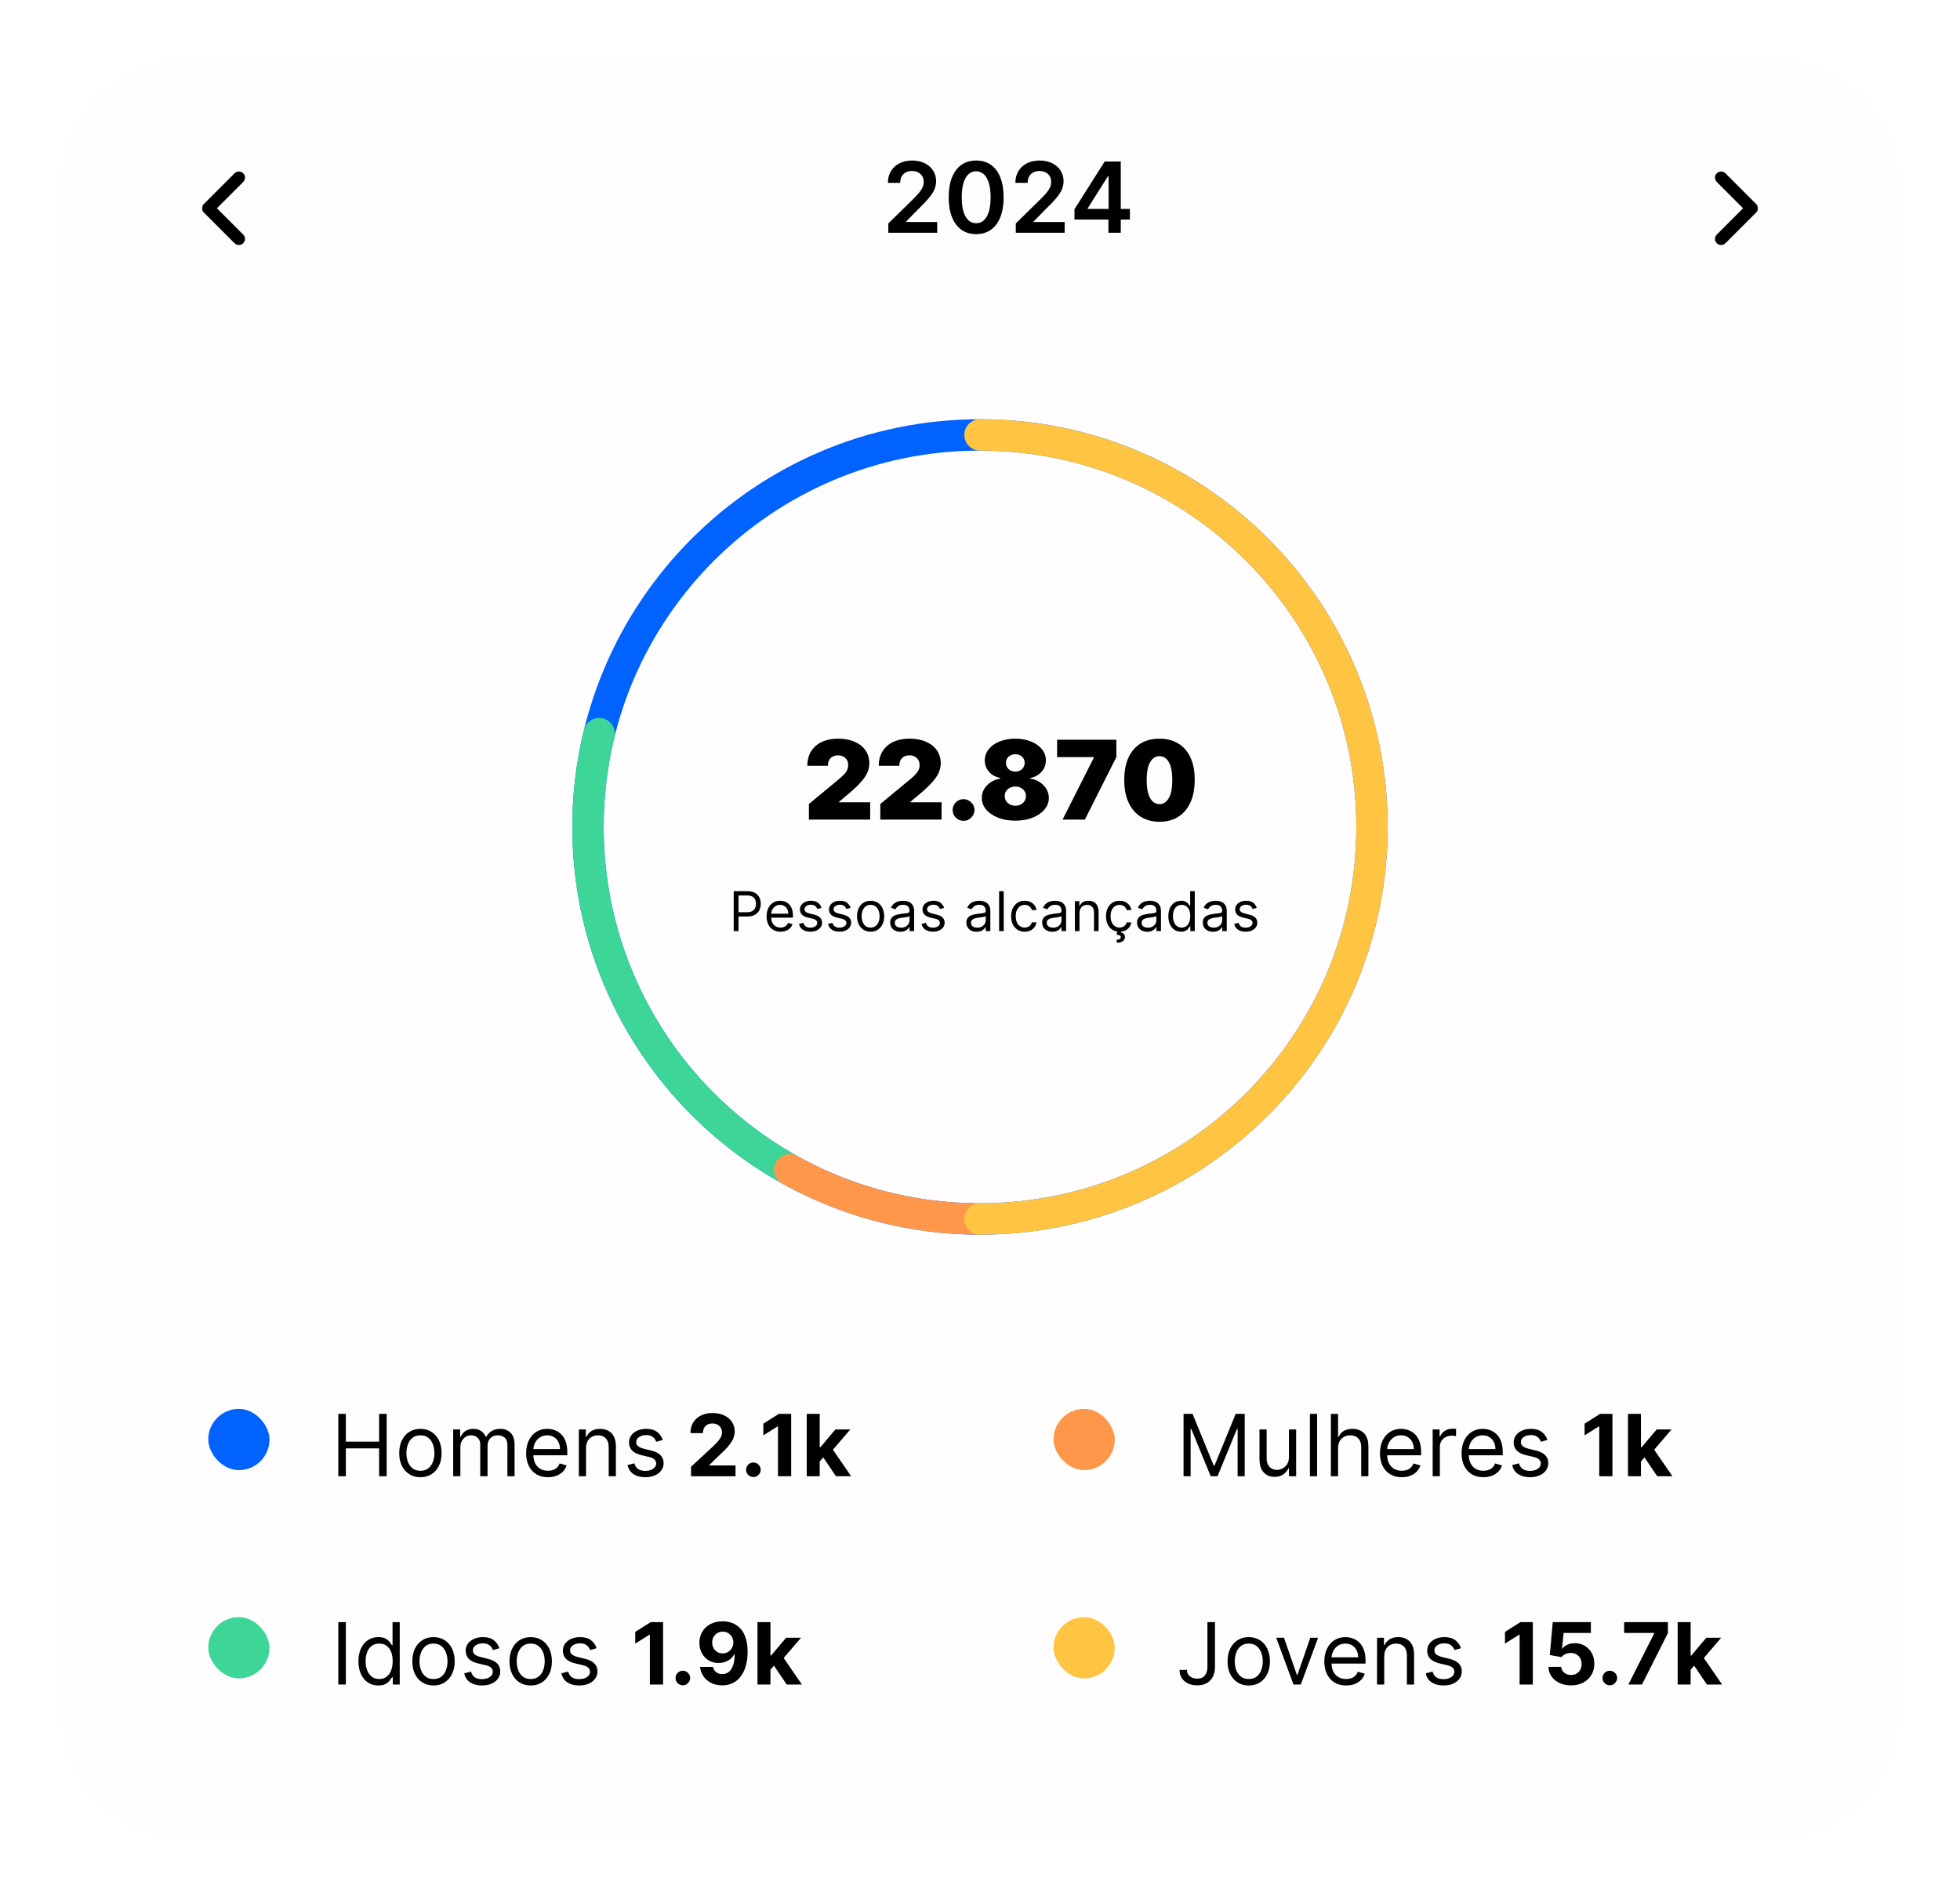 <svg width="320" height="310" viewBox="0 0 320 310" fill="none" xmlns="http://www.w3.org/2000/svg">
<g filter="url(#filter0_d_207_684)">
<path d="M10 24C10 12.954 18.954 4 30 4H290C301.046 4 310 12.954 310 24V274C310 285.046 301.046 294 290 294H30C18.954 294 10 285.046 10 274V24Z" fill="#FFFDFD"/>
</g>
<rect x="34" y="230" width="10" height="10" rx="5" fill="#0062FF"/>
<path d="M55.233 241V230.818H56.466V235.352H61.895V230.818H63.128V241H61.895V236.446H56.466V241H55.233ZM68.639 241.159C67.95 241.159 67.345 240.995 66.825 240.667C66.308 240.339 65.903 239.88 65.612 239.29C65.323 238.7 65.179 238.01 65.179 237.222C65.179 236.426 65.323 235.732 65.612 235.138C65.903 234.545 66.308 234.085 66.825 233.756C67.345 233.428 67.95 233.264 68.639 233.264C69.329 233.264 69.932 233.428 70.449 233.756C70.969 234.085 71.374 234.545 71.662 235.138C71.954 235.732 72.1 236.426 72.1 237.222C72.1 238.01 71.954 238.7 71.662 239.29C71.374 239.88 70.969 240.339 70.449 240.667C69.932 240.995 69.329 241.159 68.639 241.159ZM68.639 240.105C69.163 240.105 69.594 239.971 69.932 239.702C70.27 239.434 70.52 239.081 70.683 238.643C70.845 238.206 70.926 237.732 70.926 237.222C70.926 236.711 70.845 236.236 70.683 235.795C70.52 235.354 70.27 234.998 69.932 234.726C69.594 234.454 69.163 234.318 68.639 234.318C68.116 234.318 67.685 234.454 67.347 234.726C67.009 234.998 66.758 235.354 66.596 235.795C66.434 236.236 66.353 236.711 66.353 237.222C66.353 237.732 66.434 238.206 66.596 238.643C66.758 239.081 67.009 239.434 67.347 239.702C67.685 239.971 68.116 240.105 68.639 240.105ZM73.991 241V233.364H75.124V234.557H75.224C75.383 234.149 75.64 233.833 75.994 233.607C76.349 233.379 76.775 233.264 77.272 233.264C77.776 233.264 78.195 233.379 78.53 233.607C78.868 233.833 79.131 234.149 79.32 234.557H79.4C79.595 234.162 79.889 233.849 80.28 233.617C80.671 233.382 81.14 233.264 81.687 233.264C82.369 233.264 82.928 233.478 83.362 233.906C83.796 234.33 84.013 234.991 84.013 235.889V241H82.84V235.889C82.84 235.326 82.686 234.923 82.378 234.681C82.07 234.439 81.707 234.318 81.289 234.318C80.752 234.318 80.336 234.481 80.041 234.805C79.746 235.127 79.599 235.535 79.599 236.028V241H78.405V235.77C78.405 235.336 78.265 234.986 77.983 234.721C77.701 234.452 77.338 234.318 76.894 234.318C76.589 234.318 76.304 234.399 76.039 234.562C75.777 234.724 75.565 234.95 75.403 235.238C75.243 235.523 75.164 235.853 75.164 236.227V241H73.991ZM89.46 241.159C88.725 241.159 88.09 240.997 87.556 240.672C87.026 240.344 86.617 239.886 86.328 239.3C86.043 238.71 85.901 238.024 85.901 237.241C85.901 236.459 86.043 235.77 86.328 235.173C86.617 234.573 87.018 234.106 87.531 233.771C88.048 233.433 88.652 233.264 89.341 233.264C89.739 233.264 90.132 233.33 90.519 233.463C90.907 233.596 91.26 233.811 91.578 234.109C91.896 234.404 92.15 234.795 92.339 235.283C92.528 235.77 92.622 236.37 92.622 237.082V237.58H86.736V236.565H91.429C91.429 236.134 91.343 235.75 91.171 235.412C91.001 235.074 90.76 234.807 90.445 234.612C90.133 234.416 89.765 234.318 89.341 234.318C88.874 234.318 88.469 234.434 88.128 234.666C87.79 234.895 87.53 235.193 87.347 235.561C87.165 235.929 87.074 236.323 87.074 236.744V237.42C87.074 237.997 87.173 238.486 87.372 238.887C87.574 239.285 87.855 239.588 88.213 239.797C88.57 240.002 88.986 240.105 89.46 240.105C89.769 240.105 90.047 240.062 90.296 239.976C90.547 239.886 90.764 239.754 90.947 239.578C91.129 239.399 91.27 239.177 91.369 238.912L92.503 239.23C92.384 239.615 92.183 239.953 91.901 240.244C91.62 240.533 91.272 240.758 90.857 240.92C90.443 241.08 89.977 241.159 89.46 241.159ZM95.68 236.406V241H94.507V233.364H95.641V234.557H95.74C95.919 234.169 96.191 233.857 96.555 233.622C96.92 233.384 97.391 233.264 97.967 233.264C98.484 233.264 98.937 233.37 99.325 233.582C99.712 233.791 100.014 234.109 100.229 234.537C100.445 234.961 100.553 235.498 100.553 236.148V241H99.379V236.227C99.379 235.627 99.224 235.16 98.912 234.825C98.6 234.487 98.173 234.318 97.629 234.318C97.255 234.318 96.92 234.399 96.625 234.562C96.333 234.724 96.103 234.961 95.934 235.273C95.765 235.584 95.68 235.962 95.68 236.406ZM108.206 235.074L107.152 235.372C107.085 235.196 106.988 235.026 106.858 234.86C106.732 234.691 106.56 234.552 106.341 234.442C106.123 234.333 105.842 234.278 105.501 234.278C105.034 234.278 104.644 234.386 104.333 234.602C104.025 234.814 103.87 235.084 103.87 235.412C103.87 235.704 103.976 235.934 104.189 236.103C104.401 236.272 104.732 236.413 105.183 236.526L106.316 236.804C106.999 236.97 107.508 237.223 107.843 237.565C108.177 237.903 108.345 238.339 108.345 238.872C108.345 239.31 108.219 239.701 107.967 240.045C107.718 240.39 107.37 240.662 106.923 240.861C106.475 241.06 105.955 241.159 105.362 241.159C104.583 241.159 103.938 240.99 103.428 240.652C102.917 240.314 102.594 239.82 102.458 239.17L103.572 238.892C103.678 239.303 103.879 239.611 104.174 239.817C104.472 240.022 104.861 240.125 105.342 240.125C105.889 240.125 106.323 240.009 106.645 239.777C106.969 239.542 107.132 239.26 107.132 238.932C107.132 238.667 107.039 238.445 106.853 238.266C106.668 238.083 106.383 237.947 105.998 237.858L104.725 237.56C104.026 237.394 103.512 237.137 103.184 236.789C102.859 236.438 102.697 235.999 102.697 235.472C102.697 235.041 102.818 234.66 103.06 234.328C103.305 233.997 103.638 233.737 104.059 233.548C104.484 233.359 104.964 233.264 105.501 233.264C106.257 233.264 106.85 233.43 107.281 233.761C107.715 234.093 108.023 234.53 108.206 235.074Z" fill="black"/>
<path d="M112.825 241V239.449L116.45 236.093C116.758 235.795 117.016 235.526 117.225 235.288C117.437 235.049 117.598 234.815 117.707 234.587C117.817 234.355 117.871 234.104 117.871 233.836C117.871 233.538 117.804 233.281 117.668 233.065C117.532 232.847 117.346 232.679 117.111 232.563C116.875 232.444 116.609 232.384 116.31 232.384C115.999 232.384 115.727 232.447 115.495 232.573C115.263 232.699 115.084 232.88 114.958 233.115C114.832 233.35 114.769 233.63 114.769 233.955H112.726C112.726 233.289 112.877 232.711 113.178 232.22C113.48 231.73 113.902 231.35 114.446 231.082C114.99 230.813 115.616 230.679 116.325 230.679C117.054 230.679 117.689 230.808 118.229 231.067C118.773 231.322 119.196 231.677 119.497 232.131C119.799 232.585 119.95 233.105 119.95 233.692C119.95 234.076 119.873 234.456 119.721 234.83C119.572 235.205 119.305 235.621 118.92 236.078C118.536 236.532 117.994 237.077 117.295 237.714L115.808 239.17V239.24H120.084V241H112.825ZM123.001 241.129C122.673 241.129 122.392 241.013 122.156 240.781C121.924 240.546 121.808 240.264 121.808 239.936C121.808 239.611 121.924 239.333 122.156 239.101C122.392 238.869 122.673 238.753 123.001 238.753C123.32 238.753 123.598 238.869 123.837 239.101C124.075 239.333 124.195 239.611 124.195 239.936C124.195 240.155 124.138 240.355 124.026 240.538C123.916 240.717 123.772 240.861 123.593 240.97C123.414 241.076 123.217 241.129 123.001 241.129ZM129.172 230.818V241H127.019V232.862H126.959L124.628 234.323V232.414L127.148 230.818H129.172ZM133.631 238.803L133.636 236.262H133.944L136.39 233.364H138.821L135.535 237.202H135.033L133.631 238.803ZM131.712 241V230.818H133.829V241H131.712ZM136.484 241L134.237 237.674L135.649 236.178L138.965 241H136.484Z" fill="black"/>
<rect x="172" y="230" width="10" height="10" rx="5" fill="#FF974A"/>
<path d="M193.233 230.818H194.705L198.165 239.27H198.284L201.744 230.818H203.216V241H202.062V233.264H201.963L198.781 241H197.668L194.486 233.264H194.386V241H193.233V230.818ZM210.441 237.878V233.364H211.615V241H210.441V239.707H210.362C210.183 240.095 209.905 240.425 209.527 240.697C209.149 240.965 208.672 241.099 208.095 241.099C207.618 241.099 207.193 240.995 206.822 240.786C206.451 240.574 206.159 240.256 205.947 239.832C205.735 239.404 205.629 238.866 205.629 238.216V233.364H206.802V238.136C206.802 238.693 206.958 239.137 207.27 239.469C207.584 239.8 207.985 239.966 208.473 239.966C208.764 239.966 209.061 239.891 209.363 239.742C209.668 239.593 209.923 239.364 210.128 239.056C210.337 238.748 210.441 238.355 210.441 237.878ZM215.037 230.818V241H213.864V230.818H215.037ZM218.459 236.406V241H217.286V230.818H218.459V234.557H218.559C218.738 234.162 219.006 233.849 219.364 233.617C219.725 233.382 220.206 233.264 220.806 233.264C221.326 233.264 221.782 233.369 222.173 233.577C222.564 233.783 222.867 234.099 223.083 234.527C223.302 234.951 223.411 235.491 223.411 236.148V241H222.238V236.227C222.238 235.621 222.08 235.152 221.765 234.82C221.454 234.486 221.021 234.318 220.468 234.318C220.083 234.318 219.739 234.399 219.434 234.562C219.132 234.724 218.893 234.961 218.718 235.273C218.545 235.584 218.459 235.962 218.459 236.406ZM228.859 241.159C228.123 241.159 227.489 240.997 226.955 240.672C226.425 240.344 226.015 239.886 225.727 239.3C225.442 238.71 225.3 238.024 225.3 237.241C225.3 236.459 225.442 235.77 225.727 235.173C226.015 234.573 226.416 234.106 226.93 233.771C227.447 233.433 228.05 233.264 228.74 233.264C229.138 233.264 229.53 233.33 229.918 233.463C230.306 233.596 230.659 233.811 230.977 234.109C231.295 234.404 231.549 234.795 231.738 235.283C231.927 235.77 232.021 236.37 232.021 237.082V237.58H226.135V236.565H230.828C230.828 236.134 230.742 235.75 230.569 235.412C230.4 235.074 230.158 234.807 229.844 234.612C229.532 234.416 229.164 234.318 228.74 234.318C228.273 234.318 227.868 234.434 227.527 234.666C227.189 234.895 226.929 235.193 226.746 235.561C226.564 235.929 226.473 236.323 226.473 236.744V237.42C226.473 237.997 226.572 238.486 226.771 238.887C226.973 239.285 227.253 239.588 227.611 239.797C227.969 240.002 228.385 240.105 228.859 240.105C229.167 240.105 229.446 240.062 229.694 239.976C229.946 239.886 230.163 239.754 230.346 239.578C230.528 239.399 230.669 239.177 230.768 238.912L231.902 239.23C231.782 239.615 231.582 239.953 231.3 240.244C231.018 240.533 230.67 240.758 230.256 240.92C229.842 241.08 229.376 241.159 228.859 241.159ZM233.906 241V233.364H235.039V234.517H235.119C235.258 234.139 235.51 233.833 235.875 233.597C236.239 233.362 236.65 233.244 237.108 233.244C237.194 233.244 237.301 233.246 237.431 233.249C237.56 233.253 237.658 233.258 237.724 233.264V234.457C237.684 234.447 237.593 234.433 237.451 234.413C237.311 234.389 237.164 234.378 237.008 234.378C236.637 234.378 236.306 234.456 236.014 234.612C235.725 234.764 235.497 234.976 235.328 235.248C235.162 235.516 235.079 235.823 235.079 236.168V241H233.906ZM242.184 241.159C241.448 241.159 240.814 240.997 240.28 240.672C239.75 240.344 239.34 239.886 239.052 239.3C238.767 238.71 238.625 238.024 238.625 237.241C238.625 236.459 238.767 235.77 239.052 235.173C239.34 234.573 239.741 234.106 240.255 233.771C240.772 233.433 241.375 233.264 242.065 233.264C242.463 233.264 242.855 233.33 243.243 233.463C243.631 233.596 243.984 233.811 244.302 234.109C244.62 234.404 244.874 234.795 245.063 235.283C245.252 235.77 245.346 236.37 245.346 237.082V237.58H239.46V236.565H244.153C244.153 236.134 244.067 235.75 243.894 235.412C243.725 235.074 243.483 234.807 243.169 234.612C242.857 234.416 242.489 234.318 242.065 234.318C241.598 234.318 241.193 234.434 240.852 234.666C240.514 234.895 240.254 235.193 240.071 235.561C239.889 235.929 239.798 236.323 239.798 236.744V237.42C239.798 237.997 239.897 238.486 240.096 238.887C240.298 239.285 240.578 239.588 240.936 239.797C241.294 240.002 241.71 240.105 242.184 240.105C242.492 240.105 242.771 240.062 243.019 239.976C243.271 239.886 243.488 239.754 243.671 239.578C243.853 239.399 243.994 239.177 244.093 238.912L245.227 239.23C245.107 239.615 244.907 239.953 244.625 240.244C244.343 240.533 243.995 240.758 243.581 240.92C243.167 241.08 242.701 241.159 242.184 241.159ZM252.64 235.074L251.586 235.372C251.52 235.196 251.422 235.026 251.293 234.86C251.167 234.691 250.994 234.552 250.776 234.442C250.557 234.333 250.277 234.278 249.935 234.278C249.468 234.278 249.079 234.386 248.767 234.602C248.459 234.814 248.305 235.084 248.305 235.412C248.305 235.704 248.411 235.934 248.623 236.103C248.835 236.272 249.167 236.413 249.617 236.526L250.751 236.804C251.434 236.97 251.942 237.223 252.277 237.565C252.612 237.903 252.779 238.339 252.779 238.872C252.779 239.31 252.653 239.701 252.401 240.045C252.153 240.39 251.805 240.662 251.357 240.861C250.91 241.06 250.39 241.159 249.796 241.159C249.017 241.159 248.373 240.99 247.862 240.652C247.352 240.314 247.029 239.82 246.893 239.17L248.006 238.892C248.113 239.303 248.313 239.611 248.608 239.817C248.906 240.022 249.296 240.125 249.776 240.125C250.323 240.125 250.757 240.009 251.079 239.777C251.404 239.542 251.566 239.26 251.566 238.932C251.566 238.667 251.473 238.445 251.288 238.266C251.102 238.083 250.817 237.947 250.433 237.858L249.16 237.56C248.461 237.394 247.947 237.137 247.619 236.789C247.294 236.438 247.131 235.999 247.131 235.472C247.131 235.041 247.252 234.66 247.494 234.328C247.74 233.997 248.073 233.737 248.494 233.548C248.918 233.359 249.399 233.264 249.935 233.264C250.691 233.264 251.284 233.43 251.715 233.761C252.149 234.093 252.458 234.53 252.64 235.074Z" fill="black"/>
<path d="M263.255 230.818V241H261.102V232.862H261.043L258.711 234.323V232.414L261.232 230.818H263.255ZM267.714 238.803L267.719 236.262H268.027L270.473 233.364H272.904L269.618 237.202H269.116L267.714 238.803ZM265.795 241V230.818H267.913V241H265.795ZM270.568 241L268.32 237.674L269.732 236.178L273.048 241H270.568Z" fill="black"/>
<rect x="34" y="264" width="10" height="10" rx="5" fill="#3DD598"/>
<path d="M56.466 264.818V275H55.233V264.818H56.466ZM61.763 275.159C61.126 275.159 60.564 274.998 60.077 274.677C59.59 274.352 59.209 273.895 58.934 273.305C58.658 272.711 58.521 272.01 58.521 271.202C58.521 270.4 58.658 269.704 58.934 269.114C59.209 268.524 59.592 268.068 60.082 267.746C60.573 267.425 61.139 267.264 61.782 267.264C62.279 267.264 62.672 267.347 62.961 267.513C63.252 267.675 63.474 267.861 63.627 268.07C63.783 268.275 63.904 268.444 63.99 268.577H64.089V264.818H65.263V275H64.129V273.827H63.99C63.904 273.966 63.781 274.142 63.622 274.354C63.463 274.562 63.236 274.75 62.941 274.915C62.646 275.078 62.253 275.159 61.763 275.159ZM61.922 274.105C62.392 274.105 62.79 273.982 63.115 273.737C63.44 273.489 63.687 273.146 63.855 272.708C64.025 272.267 64.109 271.759 64.109 271.182C64.109 270.612 64.026 270.113 63.861 269.685C63.695 269.254 63.45 268.92 63.125 268.681C62.8 268.439 62.399 268.318 61.922 268.318C61.424 268.318 61.01 268.446 60.679 268.701C60.35 268.953 60.104 269.296 59.938 269.73C59.776 270.161 59.694 270.645 59.694 271.182C59.694 271.725 59.777 272.219 59.943 272.663C60.112 273.104 60.361 273.455 60.689 273.717C61.02 273.976 61.431 274.105 61.922 274.105ZM70.776 275.159C70.087 275.159 69.482 274.995 68.962 274.667C68.445 274.339 68.04 273.88 67.749 273.29C67.46 272.7 67.316 272.01 67.316 271.222C67.316 270.426 67.46 269.732 67.749 269.138C68.04 268.545 68.445 268.085 68.962 267.756C69.482 267.428 70.087 267.264 70.776 267.264C71.466 267.264 72.069 267.428 72.586 267.756C73.106 268.085 73.511 268.545 73.799 269.138C74.091 269.732 74.237 270.426 74.237 271.222C74.237 272.01 74.091 272.7 73.799 273.29C73.511 273.88 73.106 274.339 72.586 274.667C72.069 274.995 71.466 275.159 70.776 275.159ZM70.776 274.105C71.3 274.105 71.731 273.971 72.069 273.702C72.407 273.434 72.657 273.081 72.82 272.643C72.982 272.206 73.064 271.732 73.064 271.222C73.064 270.711 72.982 270.236 72.82 269.795C72.657 269.354 72.407 268.998 72.069 268.726C71.731 268.454 71.3 268.318 70.776 268.318C70.253 268.318 69.822 268.454 69.484 268.726C69.146 268.998 68.896 269.354 68.733 269.795C68.571 270.236 68.49 270.711 68.49 271.222C68.49 271.732 68.571 272.206 68.733 272.643C68.896 273.081 69.146 273.434 69.484 273.702C69.822 273.971 70.253 274.105 70.776 274.105ZM81.537 269.074L80.483 269.372C80.417 269.196 80.319 269.026 80.19 268.86C80.064 268.691 79.891 268.552 79.672 268.442C79.454 268.333 79.174 268.278 78.832 268.278C78.365 268.278 77.975 268.386 77.664 268.602C77.356 268.814 77.202 269.084 77.202 269.412C77.202 269.704 77.308 269.934 77.52 270.103C77.732 270.272 78.063 270.413 78.514 270.526L79.648 270.804C80.33 270.97 80.839 271.223 81.174 271.565C81.509 271.903 81.676 272.339 81.676 272.872C81.676 273.31 81.55 273.701 81.298 274.045C81.05 274.39 80.702 274.662 80.254 274.861C79.807 275.06 79.286 275.159 78.693 275.159C77.914 275.159 77.27 274.99 76.759 274.652C76.249 274.314 75.926 273.82 75.79 273.17L76.903 272.892C77.009 273.303 77.21 273.611 77.505 273.817C77.803 274.022 78.193 274.125 78.673 274.125C79.22 274.125 79.654 274.009 79.976 273.777C80.301 273.542 80.463 273.26 80.463 272.932C80.463 272.667 80.37 272.445 80.185 272.266C79.999 272.083 79.714 271.947 79.329 271.858L78.057 271.56C77.357 271.394 76.844 271.137 76.516 270.789C76.191 270.438 76.028 269.999 76.028 269.472C76.028 269.041 76.149 268.66 76.391 268.328C76.636 267.997 76.97 267.737 77.391 267.548C77.815 267.359 78.295 267.264 78.832 267.264C79.588 267.264 80.181 267.43 80.612 267.761C81.046 268.093 81.355 268.53 81.537 269.074ZM86.644 275.159C85.955 275.159 85.35 274.995 84.83 274.667C84.313 274.339 83.909 273.88 83.617 273.29C83.328 272.7 83.184 272.01 83.184 271.222C83.184 270.426 83.328 269.732 83.617 269.138C83.909 268.545 84.313 268.085 84.83 267.756C85.35 267.428 85.955 267.264 86.644 267.264C87.334 267.264 87.937 267.428 88.454 267.756C88.975 268.085 89.379 268.545 89.667 269.138C89.959 269.732 90.105 270.426 90.105 271.222C90.105 272.01 89.959 272.7 89.667 273.29C89.379 273.88 88.975 274.339 88.454 274.667C87.937 274.995 87.334 275.159 86.644 275.159ZM86.644 274.105C87.168 274.105 87.599 273.971 87.937 273.702C88.275 273.434 88.525 273.081 88.688 272.643C88.85 272.206 88.931 271.732 88.931 271.222C88.931 270.711 88.85 270.236 88.688 269.795C88.525 269.354 88.275 268.998 87.937 268.726C87.599 268.454 87.168 268.318 86.644 268.318C86.121 268.318 85.69 268.454 85.352 268.726C85.014 268.998 84.764 269.354 84.601 269.795C84.439 270.236 84.358 270.711 84.358 271.222C84.358 271.732 84.439 272.206 84.601 272.643C84.764 273.081 85.014 273.434 85.352 273.702C85.69 273.971 86.121 274.105 86.644 274.105ZM97.405 269.074L96.351 269.372C96.285 269.196 96.187 269.026 96.058 268.86C95.932 268.691 95.759 268.552 95.54 268.442C95.322 268.333 95.042 268.278 94.7 268.278C94.233 268.278 93.844 268.386 93.532 268.602C93.224 268.814 93.07 269.084 93.07 269.412C93.07 269.704 93.176 269.934 93.388 270.103C93.6 270.272 93.931 270.413 94.382 270.526L95.516 270.804C96.198 270.97 96.707 271.223 97.042 271.565C97.377 271.903 97.544 272.339 97.544 272.872C97.544 273.31 97.418 273.701 97.166 274.045C96.918 274.39 96.57 274.662 96.122 274.861C95.675 275.06 95.154 275.159 94.561 275.159C93.782 275.159 93.138 274.99 92.627 274.652C92.117 274.314 91.794 273.82 91.658 273.17L92.771 272.892C92.877 273.303 93.078 273.611 93.373 273.817C93.671 274.022 94.061 274.125 94.541 274.125C95.088 274.125 95.522 274.009 95.844 273.777C96.169 273.542 96.331 273.26 96.331 272.932C96.331 272.667 96.238 272.445 96.053 272.266C95.867 272.083 95.582 271.947 95.197 271.858L93.925 271.56C93.225 271.394 92.712 271.137 92.383 270.789C92.059 270.438 91.896 269.999 91.896 269.472C91.896 269.041 92.017 268.66 92.259 268.328C92.504 267.997 92.838 267.737 93.258 267.548C93.683 267.359 94.163 267.264 94.7 267.264C95.456 267.264 96.049 267.43 96.48 267.761C96.914 268.093 97.222 268.53 97.405 269.074Z" fill="black"/>
<path d="M108.255 264.818V275H106.102V266.862H106.043L103.711 268.323V266.414L106.232 264.818H108.255ZM111.486 275.129C111.158 275.129 110.876 275.013 110.641 274.781C110.409 274.546 110.293 274.264 110.293 273.936C110.293 273.611 110.409 273.333 110.641 273.101C110.876 272.869 111.158 272.753 111.486 272.753C111.804 272.753 112.082 272.869 112.321 273.101C112.56 273.333 112.679 273.611 112.679 273.936C112.679 274.155 112.623 274.355 112.51 274.538C112.401 274.717 112.256 274.861 112.077 274.97C111.898 275.076 111.701 275.129 111.486 275.129ZM117.99 264.679C118.514 264.679 119.018 264.767 119.502 264.942C119.989 265.118 120.423 265.398 120.804 265.783C121.189 266.167 121.492 266.678 121.714 267.314C121.94 267.947 122.054 268.724 122.057 269.646C122.057 270.511 121.959 271.283 121.764 271.962C121.572 272.638 121.295 273.214 120.934 273.688C120.572 274.161 120.137 274.523 119.626 274.771C119.116 275.017 118.546 275.139 117.916 275.139C117.236 275.139 116.637 275.008 116.116 274.746C115.596 274.481 115.177 274.122 114.858 273.668C114.544 273.21 114.353 272.696 114.287 272.126H116.41C116.492 272.498 116.666 272.786 116.932 272.991C117.197 273.194 117.525 273.295 117.916 273.295C118.579 273.295 119.083 273.006 119.427 272.43C119.772 271.85 119.946 271.056 119.949 270.048H119.88C119.727 270.347 119.522 270.603 119.263 270.819C119.005 271.031 118.708 271.195 118.373 271.311C118.042 271.427 117.689 271.485 117.314 271.485C116.714 271.485 116.179 271.344 115.709 271.062C115.238 270.781 114.867 270.393 114.595 269.899C114.323 269.405 114.187 268.842 114.187 268.209C114.184 267.526 114.341 266.918 114.66 266.384C114.978 265.851 115.422 265.433 115.992 265.131C116.565 264.826 117.231 264.676 117.99 264.679ZM118.005 266.369C117.671 266.369 117.372 266.449 117.111 266.608C116.852 266.767 116.646 266.981 116.494 267.249C116.345 267.518 116.272 267.818 116.275 268.149C116.275 268.484 116.348 268.786 116.494 269.054C116.643 269.319 116.845 269.531 117.101 269.69C117.359 269.846 117.654 269.924 117.986 269.924C118.234 269.924 118.464 269.878 118.677 269.785C118.889 269.692 119.073 269.564 119.228 269.402C119.388 269.236 119.512 269.046 119.601 268.83C119.691 268.615 119.736 268.386 119.736 268.144C119.732 267.823 119.656 267.528 119.507 267.259C119.358 266.991 119.152 266.775 118.89 266.613C118.629 266.451 118.334 266.369 118.005 266.369ZM125.588 272.803L125.593 270.262H125.901L128.347 267.364H130.778L127.492 271.202H126.99L125.588 272.803ZM123.669 275V264.818H125.787V275H123.669ZM128.441 275L126.194 271.674L127.606 270.178L130.922 275H128.441Z" fill="black"/>
<g clip-path="url(#clip0_207_684)">
<rect x="172" y="264" width="10" height="10" rx="5" fill="#FFC542"/>
<path d="M197.131 264.818H198.364V272.097C198.364 272.746 198.244 273.298 198.006 273.752C197.767 274.206 197.431 274.551 196.996 274.786C196.562 275.022 196.05 275.139 195.46 275.139C194.903 275.139 194.408 275.038 193.974 274.836C193.54 274.63 193.198 274.339 192.95 273.961C192.701 273.583 192.577 273.134 192.577 272.614H193.79C193.79 272.902 193.861 273.154 194.004 273.369C194.149 273.581 194.348 273.747 194.6 273.866C194.852 273.986 195.139 274.045 195.46 274.045C195.815 274.045 196.116 273.971 196.365 273.822C196.614 273.673 196.803 273.454 196.932 273.165C197.064 272.874 197.131 272.518 197.131 272.097V264.818ZM203.878 275.159C203.188 275.159 202.583 274.995 202.063 274.667C201.546 274.339 201.142 273.88 200.85 273.29C200.562 272.7 200.417 272.01 200.417 271.222C200.417 270.426 200.562 269.732 200.85 269.138C201.142 268.545 201.546 268.085 202.063 267.756C202.583 267.428 203.188 267.264 203.878 267.264C204.567 267.264 205.17 267.428 205.687 267.756C206.208 268.085 206.612 268.545 206.9 269.138C207.192 269.732 207.338 270.426 207.338 271.222C207.338 272.01 207.192 272.7 206.9 273.29C206.612 273.88 206.208 274.339 205.687 274.667C205.17 274.995 204.567 275.159 203.878 275.159ZM203.878 274.105C204.401 274.105 204.832 273.971 205.17 273.702C205.508 273.434 205.759 273.081 205.921 272.643C206.083 272.206 206.165 271.732 206.165 271.222C206.165 270.711 206.083 270.236 205.921 269.795C205.759 269.354 205.508 268.998 205.17 268.726C204.832 268.454 204.401 268.318 203.878 268.318C203.354 268.318 202.923 268.454 202.585 268.726C202.247 268.998 201.997 269.354 201.834 269.795C201.672 270.236 201.591 270.711 201.591 271.222C201.591 271.732 201.672 272.206 201.834 272.643C201.997 273.081 202.247 273.434 202.585 273.702C202.923 273.971 203.354 274.105 203.878 274.105ZM215.2 267.364L212.376 275H211.183L208.359 267.364H209.632L211.74 273.449H211.819L213.927 267.364H215.2ZM219.777 275.159C219.041 275.159 218.406 274.997 217.873 274.672C217.342 274.344 216.933 273.886 216.645 273.3C216.36 272.71 216.217 272.024 216.217 271.241C216.217 270.459 216.36 269.77 216.645 269.173C216.933 268.573 217.334 268.106 217.848 267.771C218.365 267.433 218.968 267.264 219.657 267.264C220.055 267.264 220.448 267.33 220.836 267.463C221.223 267.596 221.576 267.811 221.895 268.109C222.213 268.404 222.466 268.795 222.655 269.283C222.844 269.77 222.939 270.37 222.939 271.082V271.58H217.052V270.565H221.745C221.745 270.134 221.659 269.75 221.487 269.412C221.318 269.074 221.076 268.807 220.761 268.612C220.45 268.416 220.082 268.318 219.657 268.318C219.19 268.318 218.786 268.434 218.444 268.666C218.106 268.895 217.846 269.193 217.664 269.561C217.482 269.929 217.39 270.323 217.39 270.744V271.42C217.39 271.997 217.49 272.486 217.689 272.887C217.891 273.285 218.171 273.588 218.529 273.797C218.887 274.002 219.303 274.105 219.777 274.105C220.085 274.105 220.363 274.062 220.612 273.976C220.864 273.886 221.081 273.754 221.263 273.578C221.446 273.399 221.586 273.177 221.686 272.912L222.819 273.23C222.7 273.615 222.5 273.953 222.218 274.244C221.936 274.533 221.588 274.758 221.174 274.92C220.759 275.08 220.294 275.159 219.777 275.159ZM225.997 270.406V275H224.823V267.364H225.957V268.557H226.056C226.235 268.169 226.507 267.857 226.872 267.622C227.236 267.384 227.707 267.264 228.284 267.264C228.801 267.264 229.253 267.37 229.641 267.582C230.029 267.791 230.33 268.109 230.546 268.537C230.761 268.961 230.869 269.498 230.869 270.148V275H229.696V270.227C229.696 269.627 229.54 269.16 229.228 268.825C228.917 268.487 228.489 268.318 227.946 268.318C227.571 268.318 227.236 268.399 226.941 268.562C226.65 268.724 226.419 268.961 226.25 269.273C226.081 269.584 225.997 269.962 225.997 270.406ZM238.522 269.074L237.468 269.372C237.402 269.196 237.304 269.026 237.175 268.86C237.049 268.691 236.876 268.552 236.658 268.442C236.439 268.333 236.159 268.278 235.817 268.278C235.35 268.278 234.961 268.386 234.649 268.602C234.341 268.814 234.187 269.084 234.187 269.412C234.187 269.704 234.293 269.934 234.505 270.103C234.717 270.272 235.049 270.413 235.499 270.526L236.633 270.804C237.316 270.97 237.824 271.223 238.159 271.565C238.494 271.903 238.661 272.339 238.661 272.872C238.661 273.31 238.535 273.701 238.283 274.045C238.035 274.39 237.687 274.662 237.239 274.861C236.792 275.06 236.272 275.159 235.678 275.159C234.899 275.159 234.255 274.99 233.744 274.652C233.234 274.314 232.911 273.82 232.775 273.17L233.888 272.892C233.995 273.303 234.195 273.611 234.49 273.817C234.788 274.022 235.178 274.125 235.658 274.125C236.205 274.125 236.639 274.009 236.961 273.777C237.286 273.542 237.448 273.26 237.448 272.932C237.448 272.667 237.355 272.445 237.17 272.266C236.984 272.083 236.699 271.947 236.315 271.858L235.042 271.56C234.343 271.394 233.829 271.137 233.501 270.789C233.176 270.438 233.013 269.999 233.013 269.472C233.013 269.041 233.134 268.66 233.376 268.328C233.622 267.997 233.955 267.737 234.376 267.548C234.8 267.359 235.281 267.264 235.817 267.264C236.573 267.264 237.166 267.43 237.597 267.761C238.031 268.093 238.34 268.53 238.522 269.074Z" fill="black"/>
<path d="M250.255 264.818V275H248.102V266.862H248.043L245.711 268.323V266.414L248.232 264.818H250.255ZM256.494 275.139C255.791 275.139 255.165 275.01 254.614 274.751C254.068 274.493 253.633 274.137 253.312 273.683C252.99 273.228 252.823 272.708 252.81 272.121H254.898C254.921 272.516 255.087 272.836 255.395 273.081C255.703 273.326 256.069 273.449 256.494 273.449C256.832 273.449 257.13 273.374 257.389 273.225C257.65 273.073 257.854 272.862 258 272.594C258.149 272.322 258.224 272.01 258.224 271.659C258.224 271.301 258.148 270.986 257.995 270.714C257.846 270.443 257.639 270.231 257.374 270.078C257.108 269.926 256.805 269.848 256.464 269.844C256.166 269.844 255.876 269.906 255.594 270.028C255.315 270.151 255.098 270.318 254.943 270.531L253.028 270.188L253.511 264.818H259.735V266.578H255.286L255.022 269.129H255.082C255.261 268.877 255.531 268.668 255.892 268.502C256.253 268.336 256.658 268.254 257.105 268.254C257.718 268.254 258.265 268.398 258.746 268.686C259.226 268.974 259.606 269.371 259.884 269.874C260.163 270.375 260.3 270.951 260.297 271.604C260.3 272.29 260.141 272.9 259.82 273.434C259.501 273.964 259.056 274.382 258.482 274.687C257.912 274.988 257.249 275.139 256.494 275.139ZM262.828 275.129C262.5 275.129 262.218 275.013 261.983 274.781C261.751 274.546 261.635 274.264 261.635 273.936C261.635 273.611 261.751 273.333 261.983 273.101C262.218 272.869 262.5 272.753 262.828 272.753C263.146 272.753 263.425 272.869 263.663 273.101C263.902 273.333 264.021 273.611 264.021 273.936C264.021 274.155 263.965 274.355 263.852 274.538C263.743 274.717 263.599 274.861 263.42 274.97C263.241 275.076 263.043 275.129 262.828 275.129ZM265.86 275L270.081 266.648V266.578H265.164V264.818H272.308V266.603L268.082 275H265.86ZM275.822 272.803L275.827 270.262H276.136L278.582 267.364H281.013L277.727 271.202H277.224L275.822 272.803ZM273.903 275V264.818H276.021V275H273.903ZM278.676 275L276.429 271.674L277.841 270.178L281.157 275H278.676Z" fill="black"/>
</g>
<path fill-rule="evenodd" clip-rule="evenodd" d="M284.586 34L280.293 29.707C279.902 29.317 279.902 28.683 280.293 28.293C280.683 27.902 281.317 27.902 281.707 28.293L286.707 33.293C287.098 33.683 287.098 34.317 286.707 34.707L281.707 39.707C281.317 40.098 280.683 40.098 280.293 39.707C279.902 39.317 279.902 38.683 280.293 38.293L284.586 34Z" fill="black"/>
<path fill-rule="evenodd" clip-rule="evenodd" d="M35.414 34L39.707 38.293C40.098 38.683 40.098 39.317 39.707 39.707C39.317 40.098 38.683 40.098 38.293 39.707L33.293 34.707C32.902 34.317 32.902 33.683 33.293 33.293L38.293 28.293C38.683 27.902 39.317 27.902 39.707 28.293C40.098 28.683 40.098 29.317 39.707 29.707L35.414 34Z" fill="black"/>
<path d="M145.034 38V36.477L149.074 32.517C149.46 32.127 149.782 31.78 150.04 31.477C150.297 31.174 150.491 30.881 150.619 30.597C150.748 30.312 150.812 30.009 150.812 29.688C150.812 29.32 150.729 29.006 150.562 28.744C150.396 28.479 150.167 28.275 149.875 28.131C149.583 27.987 149.252 27.915 148.881 27.915C148.498 27.915 148.163 27.994 147.875 28.153C147.587 28.309 147.364 28.53 147.205 28.818C147.049 29.106 146.972 29.449 146.972 29.847H144.966C144.966 29.108 145.134 28.466 145.472 27.921C145.809 27.375 146.273 26.953 146.864 26.653C147.458 26.354 148.14 26.204 148.909 26.204C149.689 26.204 150.375 26.35 150.966 26.642C151.557 26.934 152.015 27.333 152.341 27.841C152.67 28.349 152.835 28.928 152.835 29.579C152.835 30.015 152.752 30.443 152.585 30.864C152.419 31.284 152.125 31.75 151.705 32.261C151.288 32.773 150.703 33.392 149.949 34.119L147.943 36.159V36.239H153.011V38H145.034ZM159.373 38.222C158.437 38.222 157.634 37.985 156.964 37.511C156.297 37.034 155.784 36.347 155.424 35.449C155.068 34.547 154.89 33.462 154.89 32.193C154.894 30.924 155.073 29.845 155.43 28.954C155.789 28.061 156.303 27.379 156.969 26.909C157.64 26.439 158.441 26.204 159.373 26.204C160.305 26.204 161.106 26.439 161.776 26.909C162.447 27.379 162.96 28.061 163.316 28.954C163.676 29.849 163.856 30.928 163.856 32.193C163.856 33.466 163.676 34.553 163.316 35.455C162.96 36.352 162.447 37.038 161.776 37.511C161.109 37.985 160.308 38.222 159.373 38.222ZM159.373 36.443C160.1 36.443 160.674 36.085 161.094 35.369C161.519 34.65 161.731 33.591 161.731 32.193C161.731 31.269 161.634 30.492 161.441 29.864C161.248 29.235 160.975 28.761 160.623 28.443C160.27 28.121 159.854 27.96 159.373 27.96C158.649 27.96 158.077 28.32 157.657 29.04C157.236 29.756 157.024 30.807 157.02 32.193C157.017 33.121 157.109 33.901 157.299 34.534C157.492 35.167 157.765 35.644 158.117 35.966C158.469 36.284 158.888 36.443 159.373 36.443ZM165.843 38V36.477L169.883 32.517C170.27 32.127 170.592 31.78 170.849 31.477C171.107 31.174 171.3 30.881 171.429 30.597C171.557 30.312 171.622 30.009 171.622 29.688C171.622 29.32 171.539 29.006 171.372 28.744C171.205 28.479 170.976 28.275 170.684 28.131C170.393 27.987 170.061 27.915 169.69 27.915C169.307 27.915 168.972 27.994 168.684 28.153C168.396 28.309 168.173 28.53 168.014 28.818C167.859 29.106 167.781 29.449 167.781 29.847H165.775C165.775 29.108 165.944 28.466 166.281 27.921C166.618 27.375 167.082 26.953 167.673 26.653C168.268 26.354 168.95 26.204 169.718 26.204C170.499 26.204 171.184 26.35 171.775 26.642C172.366 26.934 172.825 27.333 173.15 27.841C173.48 28.349 173.645 28.928 173.645 29.579C173.645 30.015 173.561 30.443 173.395 30.864C173.228 31.284 172.934 31.75 172.514 32.261C172.097 32.773 171.512 33.392 170.758 34.119L168.753 36.159V36.239H173.821V38H165.843ZM175.421 35.841V34.165L180.358 26.364H181.756V28.75H180.904L177.58 34.017V34.108H184.472V35.841H175.421ZM180.972 38V35.33L180.995 34.58V26.364H182.983V38H180.972Z" fill="black"/>
<path fill-rule="evenodd" clip-rule="evenodd" d="M160 199C195.346 199 224 170.346 224 135C224 99.654 195.346 71 160 71C124.654 71 96 99.654 96 135C96 170.346 124.654 199 160 199Z" stroke="#0062FF" stroke-width="5.12"/>
<path d="M97.825 119.762C96.632 124.645 96 129.749 96 135C96 159.037 109.251 179.979 128.847 190.919" stroke="#3DD598" stroke-width="5.12" stroke-linecap="round" stroke-linejoin="round"/>
<path d="M128.934 190.968C138.134 196.085 148.726 199 160 199V199" stroke="#FF974A" stroke-width="5.12" stroke-linecap="round" stroke-linejoin="round"/>
<path d="M160 199C195.346 199 224 170.346 224 135C224 99.654 195.346 71 160 71" stroke="#FFC542" stroke-width="5.12" stroke-linecap="round" stroke-linejoin="round"/>
<path d="M132.065 133.8V131.254L136.927 127.233C137.25 126.965 137.525 126.715 137.754 126.482C137.988 126.244 138.166 126 138.289 125.75C138.416 125.5 138.48 125.222 138.48 124.916C138.48 124.581 138.408 124.295 138.264 124.057C138.124 123.82 137.928 123.637 137.678 123.51C137.428 123.378 137.139 123.313 136.813 123.313C136.486 123.313 136.198 123.378 135.947 123.51C135.701 123.641 135.51 123.834 135.374 124.089C135.239 124.343 135.171 124.653 135.171 125.018H131.811C131.811 124.102 132.017 123.313 132.428 122.651C132.84 121.989 133.421 121.48 134.172 121.123C134.923 120.767 135.803 120.589 136.813 120.589C137.856 120.589 138.76 120.756 139.524 121.092C140.291 121.423 140.883 121.889 141.299 122.492C141.719 123.094 141.929 123.8 141.929 124.611C141.929 125.111 141.825 125.61 141.617 126.106C141.409 126.598 141.036 127.143 140.497 127.742C139.958 128.34 139.193 129.053 138.2 129.88L136.978 130.898V130.974H142.069V133.8H132.065ZM143.725 133.8V131.254L148.587 127.233C148.909 126.965 149.185 126.715 149.414 126.482C149.647 126.244 149.826 126 149.949 125.75C150.076 125.5 150.14 125.222 150.14 124.916C150.14 124.581 150.067 124.295 149.923 124.057C149.783 123.82 149.588 123.637 149.338 123.51C149.087 123.378 148.799 123.313 148.472 123.313C148.146 123.313 147.857 123.378 147.607 123.51C147.361 123.641 147.17 123.834 147.034 124.089C146.898 124.343 146.831 124.653 146.831 125.018H143.471C143.471 124.102 143.676 123.313 144.088 122.651C144.499 121.989 145.081 121.48 145.831 121.123C146.582 120.767 147.463 120.589 148.472 120.589C149.516 120.589 150.42 120.756 151.183 121.092C151.951 121.423 152.543 121.889 152.959 122.492C153.379 123.094 153.589 123.8 153.589 124.611C153.589 125.111 153.485 125.61 153.277 126.106C153.069 126.598 152.696 127.143 152.157 127.742C151.618 128.34 150.852 129.053 149.86 129.88L148.638 130.898V130.974H153.729V133.8H143.725ZM157.319 134.003C156.827 134.003 156.405 133.832 156.053 133.488C155.705 133.14 155.533 132.718 155.537 132.222C155.533 131.738 155.705 131.324 156.053 130.981C156.405 130.637 156.827 130.465 157.319 130.465C157.786 130.465 158.197 130.637 158.554 130.981C158.914 131.324 159.097 131.738 159.101 132.222C159.097 132.553 159.01 132.854 158.84 133.125C158.675 133.393 158.458 133.607 158.191 133.768C157.924 133.925 157.633 134.003 157.319 134.003ZM165.767 133.978C164.715 133.978 163.775 133.815 162.948 133.488C162.125 133.161 161.476 132.718 161.001 132.158C160.53 131.598 160.294 130.966 160.294 130.262C160.294 129.723 160.428 129.231 160.695 128.785C160.967 128.34 161.331 127.971 161.79 127.678C162.248 127.381 162.759 127.19 163.323 127.105V127.003C162.581 126.876 161.97 126.547 161.491 126.017C161.015 125.483 160.778 124.853 160.778 124.127C160.778 123.444 160.994 122.837 161.427 122.307C161.86 121.773 162.451 121.353 163.202 121.047C163.953 120.742 164.808 120.589 165.767 120.589C166.726 120.589 167.581 120.744 168.331 121.053C169.082 121.359 169.674 121.779 170.107 122.313C170.54 122.844 170.756 123.448 170.756 124.127C170.756 124.857 170.514 125.487 170.031 126.017C169.547 126.547 168.94 126.876 168.211 127.003V127.105C168.771 127.19 169.28 127.381 169.738 127.678C170.196 127.971 170.561 128.34 170.832 128.785C171.104 129.231 171.24 129.723 171.24 130.262C171.24 130.966 171.002 131.598 170.527 132.158C170.056 132.718 169.407 133.161 168.58 133.488C167.757 133.815 166.819 133.978 165.767 133.978ZM165.767 131.534C166.102 131.534 166.399 131.466 166.658 131.331C166.917 131.195 167.12 131.008 167.269 130.771C167.421 130.529 167.498 130.257 167.498 129.956C167.498 129.655 167.421 129.388 167.269 129.154C167.12 128.921 166.917 128.739 166.658 128.607C166.399 128.471 166.102 128.403 165.767 128.403C165.436 128.403 165.139 128.471 164.876 128.607C164.617 128.739 164.411 128.921 164.259 129.154C164.11 129.388 164.036 129.655 164.036 129.956C164.036 130.257 164.11 130.527 164.259 130.764C164.411 131.002 164.617 131.191 164.876 131.331C165.139 131.466 165.436 131.534 165.767 131.534ZM165.767 125.96C166.064 125.96 166.327 125.898 166.556 125.775C166.785 125.652 166.965 125.483 167.097 125.266C167.228 125.05 167.294 124.806 167.294 124.534C167.294 124.263 167.228 124.023 167.097 123.815C166.965 123.603 166.785 123.438 166.556 123.319C166.327 123.196 166.064 123.134 165.767 123.134C165.474 123.134 165.211 123.196 164.978 123.319C164.749 123.438 164.568 123.603 164.437 123.815C164.305 124.023 164.24 124.263 164.24 124.534C164.24 124.806 164.305 125.05 164.437 125.266C164.568 125.478 164.749 125.648 164.978 125.775C165.211 125.898 165.474 125.96 165.767 125.96ZM173.48 133.8L178.596 123.669V123.593H172.589V120.767H182.261V123.593L177.12 133.8H173.48ZM189.303 134.156C188.119 134.152 187.097 133.878 186.235 133.335C185.374 132.792 184.71 132.01 184.244 130.987C183.777 129.965 183.546 128.739 183.55 127.309C183.554 125.875 183.787 124.657 184.25 123.656C184.717 122.655 185.378 121.893 186.235 121.372C187.097 120.85 188.119 120.589 189.303 120.589C190.486 120.589 191.509 120.852 192.37 121.378C193.231 121.9 193.895 122.661 194.362 123.663C194.828 124.664 195.06 125.879 195.055 127.309C195.055 128.747 194.822 129.977 194.355 131C193.889 132.022 193.225 132.805 192.364 133.348C191.507 133.887 190.486 134.156 189.303 134.156ZM189.303 131.28C189.914 131.28 190.414 130.962 190.804 130.325C191.199 129.685 191.394 128.679 191.39 127.309C191.39 126.414 191.301 125.682 191.123 125.113C190.944 124.545 190.698 124.125 190.384 123.853C190.07 123.578 189.71 123.44 189.303 123.44C188.692 123.44 188.193 123.75 187.807 124.369C187.421 124.988 187.224 125.968 187.215 127.309C187.211 128.221 187.298 128.972 187.476 129.562C187.654 130.147 187.9 130.58 188.214 130.86C188.533 131.14 188.895 131.28 189.303 131.28Z" fill="black"/>
<path d="M119.789 152V145.484H121.991C122.502 145.484 122.92 145.576 123.245 145.76C123.571 145.943 123.813 146.19 123.97 146.502C124.127 146.814 124.205 147.162 124.205 147.545C124.205 147.929 124.127 148.278 123.97 148.592C123.815 148.906 123.575 149.157 123.251 149.343C122.926 149.528 122.511 149.62 122.004 149.62H120.425V148.92H121.978C122.328 148.92 122.609 148.86 122.821 148.739C123.033 148.618 123.187 148.454 123.283 148.249C123.38 148.041 123.429 147.806 123.429 147.545C123.429 147.285 123.38 147.051 123.283 146.845C123.187 146.64 123.032 146.478 122.818 146.362C122.604 146.243 122.32 146.184 121.965 146.184H120.578V152H119.789ZM127.435 152.102C126.964 152.102 126.558 151.998 126.217 151.79C125.877 151.58 125.615 151.287 125.431 150.912C125.248 150.534 125.157 150.095 125.157 149.595C125.157 149.094 125.248 148.653 125.431 148.271C125.615 147.887 125.872 147.588 126.201 147.374C126.532 147.157 126.918 147.049 127.359 147.049C127.614 147.049 127.865 147.092 128.113 147.176C128.361 147.261 128.587 147.399 128.791 147.59C128.994 147.779 129.157 148.029 129.278 148.341C129.399 148.653 129.459 149.037 129.459 149.493V149.811H125.692V149.162H128.695C128.695 148.886 128.64 148.64 128.53 148.424C128.422 148.207 128.267 148.037 128.065 147.911C127.866 147.786 127.631 147.724 127.359 147.724C127.06 147.724 126.801 147.798 126.583 147.946C126.366 148.093 126.2 148.284 126.083 148.519C125.966 148.755 125.908 149.007 125.908 149.276V149.709C125.908 150.078 125.972 150.391 126.099 150.648C126.228 150.902 126.408 151.096 126.637 151.23C126.866 151.362 127.132 151.427 127.435 151.427C127.633 151.427 127.811 151.4 127.97 151.345C128.131 151.287 128.27 151.202 128.387 151.09C128.503 150.975 128.594 150.833 128.657 150.664L129.383 150.867C129.306 151.113 129.178 151.33 128.998 151.516C128.817 151.701 128.595 151.845 128.329 151.949C128.064 152.051 127.766 152.102 127.435 152.102ZM134.127 148.207L133.453 148.398C133.41 148.286 133.348 148.177 133.265 148.07C133.184 147.962 133.074 147.873 132.934 147.803C132.794 147.733 132.615 147.698 132.396 147.698C132.097 147.698 131.848 147.767 131.648 147.905C131.451 148.041 131.353 148.214 131.353 148.424C131.353 148.61 131.42 148.758 131.556 148.866C131.692 148.974 131.904 149.064 132.193 149.136L132.918 149.315C133.355 149.421 133.681 149.583 133.895 149.801C134.109 150.018 134.216 150.297 134.216 150.638C134.216 150.918 134.136 151.168 133.974 151.389C133.815 151.61 133.593 151.784 133.306 151.911C133.02 152.038 132.687 152.102 132.307 152.102C131.809 152.102 131.396 151.994 131.069 151.777C130.743 151.561 130.536 151.245 130.449 150.829L131.162 150.651C131.23 150.914 131.358 151.111 131.547 151.243C131.738 151.374 131.987 151.44 132.294 151.44C132.644 151.44 132.922 151.366 133.128 151.217C133.336 151.067 133.44 150.886 133.44 150.676C133.44 150.507 133.38 150.365 133.262 150.25C133.143 150.133 132.96 150.046 132.714 149.989L131.9 149.798C131.452 149.692 131.123 149.528 130.913 149.305C130.706 149.08 130.602 148.799 130.602 148.462C130.602 148.186 130.679 147.942 130.834 147.73C130.991 147.518 131.204 147.351 131.473 147.23C131.745 147.11 132.053 147.049 132.396 147.049C132.88 147.049 133.26 147.155 133.535 147.367C133.813 147.579 134.01 147.859 134.127 148.207ZM138.872 148.207L138.198 148.398C138.155 148.286 138.093 148.177 138.01 148.07C137.929 147.962 137.819 147.873 137.679 147.803C137.539 147.733 137.36 147.698 137.141 147.698C136.842 147.698 136.593 147.767 136.394 147.905C136.196 148.041 136.098 148.214 136.098 148.424C136.098 148.61 136.166 148.758 136.301 148.866C136.437 148.974 136.649 149.064 136.938 149.136L137.663 149.315C138.1 149.421 138.426 149.583 138.64 149.801C138.854 150.018 138.961 150.297 138.961 150.638C138.961 150.918 138.881 151.168 138.72 151.389C138.561 151.61 138.338 151.784 138.051 151.911C137.765 152.038 137.432 152.102 137.052 152.102C136.554 152.102 136.141 151.994 135.815 151.777C135.488 151.561 135.281 151.245 135.194 150.829L135.907 150.651C135.975 150.914 136.103 151.111 136.292 151.243C136.483 151.374 136.732 151.44 137.04 151.44C137.39 151.44 137.667 151.366 137.873 151.217C138.081 151.067 138.185 150.886 138.185 150.676C138.185 150.507 138.126 150.365 138.007 150.25C137.888 150.133 137.706 150.046 137.46 149.989L136.645 149.798C136.197 149.692 135.869 149.528 135.659 149.305C135.451 149.08 135.347 148.799 135.347 148.462C135.347 148.186 135.424 147.942 135.579 147.73C135.736 147.518 135.949 147.351 136.219 147.23C136.49 147.11 136.798 147.049 137.141 147.049C137.625 147.049 138.005 147.155 138.281 147.367C138.558 147.579 138.756 147.859 138.872 148.207ZM142.141 152.102C141.7 152.102 141.313 151.997 140.98 151.787C140.649 151.577 140.39 151.283 140.204 150.905C140.019 150.528 139.927 150.087 139.927 149.582C139.927 149.073 140.019 148.628 140.204 148.249C140.39 147.869 140.649 147.574 140.98 147.364C141.313 147.154 141.7 147.049 142.141 147.049C142.582 147.049 142.969 147.154 143.299 147.364C143.632 147.574 143.891 147.869 144.076 148.249C144.262 148.628 144.356 149.073 144.356 149.582C144.356 150.087 144.262 150.528 144.076 150.905C143.891 151.283 143.632 151.577 143.299 151.787C142.969 151.997 142.582 152.102 142.141 152.102ZM142.141 151.427C142.476 151.427 142.752 151.341 142.969 151.17C143.185 150.998 143.345 150.772 143.449 150.492C143.553 150.212 143.605 149.908 143.605 149.582C143.605 149.255 143.553 148.951 143.449 148.669C143.345 148.387 143.185 148.158 142.969 147.985C142.752 147.811 142.476 147.724 142.141 147.724C141.806 147.724 141.53 147.811 141.314 147.985C141.098 148.158 140.937 148.387 140.834 148.669C140.73 148.951 140.678 149.255 140.678 149.582C140.678 149.908 140.73 150.212 140.834 150.492C140.937 150.772 141.098 150.998 141.314 151.17C141.53 151.341 141.806 151.427 142.141 151.427ZM147.004 152.115C146.695 152.115 146.413 152.056 146.161 151.94C145.909 151.821 145.708 151.65 145.56 151.427C145.411 151.202 145.337 150.931 145.337 150.613C145.337 150.333 145.392 150.106 145.502 149.932C145.613 149.756 145.76 149.618 145.945 149.518C146.129 149.418 146.333 149.344 146.556 149.295C146.78 149.245 147.006 149.204 147.233 149.175C147.53 149.136 147.771 149.108 147.956 149.089C148.142 149.067 148.278 149.032 148.363 148.984C148.45 148.935 148.493 148.85 148.493 148.729V148.704C148.493 148.39 148.407 148.146 148.236 147.972C148.066 147.798 147.808 147.711 147.462 147.711C147.104 147.711 146.823 147.789 146.619 147.946C146.416 148.103 146.272 148.271 146.19 148.449L145.477 148.195C145.604 147.898 145.774 147.666 145.986 147.501C146.2 147.333 146.434 147.217 146.686 147.151C146.941 147.083 147.191 147.049 147.437 147.049C147.594 147.049 147.774 147.068 147.978 147.106C148.184 147.142 148.382 147.218 148.573 147.332C148.766 147.447 148.926 147.62 149.053 147.851C149.181 148.082 149.244 148.392 149.244 148.78V152H148.493V151.338H148.455C148.404 151.444 148.319 151.558 148.201 151.679C148.082 151.8 147.924 151.902 147.726 151.987C147.529 152.072 147.288 152.115 147.004 152.115ZM147.119 151.44C147.416 151.44 147.666 151.382 147.87 151.265C148.075 151.148 148.23 150.998 148.334 150.813C148.44 150.629 148.493 150.435 148.493 150.231V149.544C148.461 149.582 148.391 149.617 148.283 149.649C148.177 149.678 148.054 149.705 147.914 149.728C147.776 149.749 147.642 149.768 147.51 149.785C147.381 149.8 147.276 149.813 147.195 149.824C147 149.849 146.818 149.89 146.648 149.948C146.48 150.003 146.345 150.087 146.241 150.199C146.139 150.309 146.088 150.46 146.088 150.651C146.088 150.912 146.184 151.109 146.377 151.243C146.573 151.374 146.82 151.44 147.119 151.44ZM154.141 148.207L153.466 148.398C153.424 148.286 153.361 148.177 153.278 148.07C153.198 147.962 153.087 147.873 152.947 147.803C152.807 147.733 152.628 147.698 152.41 147.698C152.111 147.698 151.861 147.767 151.662 147.905C151.465 148.041 151.366 148.214 151.366 148.424C151.366 148.61 151.434 148.758 151.57 148.866C151.705 148.974 151.918 149.064 152.206 149.136L152.932 149.315C153.368 149.421 153.694 149.583 153.908 149.801C154.123 150.018 154.23 150.297 154.23 150.638C154.23 150.918 154.149 151.168 153.988 151.389C153.829 151.61 153.606 151.784 153.32 151.911C153.033 152.038 152.7 152.102 152.321 152.102C151.822 152.102 151.41 151.994 151.083 151.777C150.756 151.561 150.549 151.245 150.462 150.829L151.175 150.651C151.243 150.914 151.371 151.111 151.56 151.243C151.751 151.374 152 151.44 152.308 151.44C152.658 151.44 152.936 151.366 153.142 151.217C153.349 151.067 153.453 150.886 153.453 150.676C153.453 150.507 153.394 150.365 153.275 150.25C153.156 150.133 152.974 150.046 152.728 149.989L151.913 149.798C151.466 149.692 151.137 149.528 150.927 149.305C150.719 149.08 150.615 148.799 150.615 148.462C150.615 148.186 150.693 147.942 150.847 147.73C151.004 147.518 151.218 147.351 151.487 147.23C151.758 147.11 152.066 147.049 152.41 147.049C152.893 147.049 153.273 147.155 153.549 147.367C153.827 147.579 154.024 147.859 154.141 148.207ZM159.446 152.115C159.137 152.115 158.855 152.056 158.603 151.94C158.351 151.821 158.15 151.65 158.002 151.427C157.853 151.202 157.779 150.931 157.779 150.613C157.779 150.333 157.834 150.106 157.944 149.932C158.055 149.756 158.202 149.618 158.387 149.518C158.571 149.418 158.775 149.344 158.998 149.295C159.222 149.245 159.448 149.204 159.675 149.175C159.972 149.136 160.213 149.108 160.398 149.089C160.584 149.067 160.72 149.032 160.805 148.984C160.892 148.935 160.935 148.85 160.935 148.729V148.704C160.935 148.39 160.849 148.146 160.678 147.972C160.508 147.798 160.25 147.711 159.904 147.711C159.546 147.711 159.265 147.789 159.061 147.946C158.858 148.103 158.714 148.271 158.632 148.449L157.919 148.195C158.046 147.898 158.216 147.666 158.428 147.501C158.642 147.333 158.876 147.217 159.128 147.151C159.383 147.083 159.633 147.049 159.879 147.049C160.036 147.049 160.216 147.068 160.42 147.106C160.626 147.142 160.824 147.218 161.015 147.332C161.208 147.447 161.368 147.62 161.495 147.851C161.623 148.082 161.686 148.392 161.686 148.78V152H160.935V151.338H160.897C160.846 151.444 160.761 151.558 160.643 151.679C160.524 151.8 160.366 151.902 160.168 151.987C159.971 152.072 159.73 152.115 159.446 152.115ZM159.561 151.44C159.858 151.44 160.108 151.382 160.312 151.265C160.517 151.148 160.672 150.998 160.776 150.813C160.882 150.629 160.935 150.435 160.935 150.231V149.544C160.903 149.582 160.833 149.617 160.725 149.649C160.619 149.678 160.496 149.705 160.356 149.728C160.218 149.749 160.084 149.768 159.952 149.785C159.823 149.8 159.718 149.813 159.637 149.824C159.442 149.849 159.26 149.89 159.09 149.948C158.922 150.003 158.787 150.087 158.683 150.199C158.581 150.309 158.53 150.46 158.53 150.651C158.53 150.912 158.626 151.109 158.819 151.243C159.015 151.374 159.262 151.44 159.561 151.44ZM163.872 145.484V152H163.121V145.484H163.872ZM167.296 152.102C166.838 152.102 166.444 151.994 166.113 151.777C165.782 151.561 165.527 151.263 165.349 150.883C165.171 150.503 165.082 150.07 165.082 149.582C165.082 149.085 165.173 148.647 165.356 148.268C165.54 147.886 165.797 147.588 166.126 147.374C166.456 147.157 166.843 147.049 167.284 147.049C167.627 147.049 167.937 147.113 168.213 147.24C168.489 147.367 168.715 147.545 168.891 147.775C169.067 148.004 169.176 148.271 169.218 148.576H168.467C168.41 148.354 168.283 148.156 168.086 147.985C167.89 147.811 167.627 147.724 167.296 147.724C167.004 147.724 166.747 147.8 166.526 147.953C166.308 148.103 166.137 148.317 166.014 148.592C165.893 148.866 165.833 149.187 165.833 149.556C165.833 149.934 165.892 150.263 166.011 150.543C166.132 150.823 166.302 151.04 166.52 151.195C166.741 151.35 167 151.427 167.296 151.427C167.492 151.427 167.669 151.393 167.828 151.325C167.987 151.258 168.122 151.16 168.232 151.033C168.342 150.905 168.421 150.753 168.467 150.575H169.218C169.176 150.863 169.071 151.123 168.903 151.354C168.738 151.583 168.518 151.766 168.245 151.901C167.973 152.035 167.657 152.102 167.296 152.102ZM171.818 152.115C171.509 152.115 171.227 152.056 170.975 151.94C170.723 151.821 170.522 151.65 170.374 151.427C170.225 151.202 170.151 150.931 170.151 150.613C170.151 150.333 170.206 150.106 170.316 149.932C170.427 149.756 170.574 149.618 170.759 149.518C170.943 149.418 171.147 149.344 171.37 149.295C171.594 149.245 171.82 149.204 172.047 149.175C172.344 149.136 172.585 149.108 172.77 149.089C172.956 149.067 173.092 149.032 173.177 148.984C173.264 148.935 173.307 148.85 173.307 148.729V148.704C173.307 148.39 173.221 148.146 173.05 147.972C172.88 147.798 172.622 147.711 172.276 147.711C171.918 147.711 171.637 147.789 171.433 147.946C171.23 148.103 171.086 148.271 171.004 148.449L170.291 148.195C170.418 147.898 170.588 147.666 170.8 147.501C171.014 147.333 171.248 147.217 171.5 147.151C171.755 147.083 172.005 147.049 172.251 147.049C172.408 147.049 172.588 147.068 172.792 147.106C172.998 147.142 173.196 147.218 173.387 147.332C173.58 147.447 173.74 147.62 173.867 147.851C173.995 148.082 174.058 148.392 174.058 148.78V152H173.307V151.338H173.269C173.218 151.444 173.133 151.558 173.015 151.679C172.896 151.8 172.738 151.902 172.54 151.987C172.343 152.072 172.102 152.115 171.818 152.115ZM171.933 151.44C172.23 151.44 172.48 151.382 172.684 151.265C172.889 151.148 173.044 150.998 173.148 150.813C173.254 150.629 173.307 150.435 173.307 150.231V149.544C173.275 149.582 173.205 149.617 173.097 149.649C172.991 149.678 172.868 149.705 172.728 149.728C172.59 149.749 172.456 149.768 172.324 149.785C172.195 149.8 172.09 149.813 172.009 149.824C171.814 149.849 171.632 149.89 171.462 149.948C171.294 150.003 171.159 150.087 171.055 150.199C170.953 150.309 170.902 150.46 170.902 150.651C170.902 150.912 170.998 151.109 171.191 151.243C171.387 151.374 171.634 151.44 171.933 151.44ZM176.244 149.06V152H175.493V147.113H176.218V147.876H176.282C176.396 147.628 176.57 147.429 176.804 147.278C177.037 147.125 177.338 147.049 177.707 147.049C178.038 147.049 178.328 147.117 178.576 147.253C178.824 147.386 179.017 147.59 179.155 147.864C179.293 148.135 179.362 148.479 179.362 148.895V152H178.611V148.945C178.611 148.562 178.511 148.262 178.312 148.048C178.112 147.832 177.839 147.724 177.491 147.724C177.251 147.724 177.037 147.776 176.848 147.88C176.662 147.983 176.514 148.135 176.406 148.335C176.298 148.534 176.244 148.776 176.244 149.06ZM182.783 152.102C182.325 152.102 181.931 151.994 181.6 151.777C181.269 151.561 181.014 151.263 180.836 150.883C180.658 150.503 180.569 150.07 180.569 149.582C180.569 149.085 180.66 148.647 180.843 148.268C181.027 147.886 181.284 147.588 181.613 147.374C181.943 147.157 182.33 147.049 182.771 147.049C183.114 147.049 183.424 147.113 183.7 147.24C183.976 147.367 184.202 147.545 184.378 147.775C184.554 148.004 184.663 148.271 184.705 148.576H183.954C183.897 148.354 183.77 148.156 183.573 147.985C183.377 147.811 183.114 147.724 182.783 147.724C182.491 147.724 182.234 147.8 182.013 147.953C181.795 148.103 181.624 148.317 181.501 148.592C181.38 148.866 181.32 149.187 181.32 149.556C181.32 149.934 181.379 150.263 181.498 150.543C181.619 150.823 181.789 151.04 182.007 151.195C182.228 151.35 182.487 151.427 182.783 151.427C182.979 151.427 183.156 151.393 183.315 151.325C183.474 151.258 183.609 151.16 183.719 151.033C183.829 150.905 183.908 150.753 183.954 150.575H184.705C184.663 150.863 184.558 151.123 184.39 151.354C184.225 151.583 184.005 151.766 183.732 151.901C183.46 152.035 183.144 152.102 182.783 152.102ZM182.427 151.975H183.051L183 152.229C183.165 152.255 183.317 152.323 183.455 152.436C183.593 152.55 183.662 152.732 183.662 152.98C183.662 153.254 183.548 153.476 183.321 153.648C183.096 153.822 182.764 153.909 182.325 153.909L182.3 153.413C182.497 153.413 182.66 153.381 182.79 153.317C182.921 153.256 182.987 153.152 182.987 153.005C182.987 152.859 182.933 152.759 182.825 152.706C182.717 152.653 182.542 152.617 182.3 152.598L182.427 151.975ZM187.305 152.115C186.996 152.115 186.714 152.056 186.462 151.94C186.21 151.821 186.009 151.65 185.861 151.427C185.712 151.202 185.638 150.931 185.638 150.613C185.638 150.333 185.693 150.106 185.803 149.932C185.914 149.756 186.061 149.618 186.246 149.518C186.43 149.418 186.634 149.344 186.857 149.295C187.081 149.245 187.307 149.204 187.534 149.175C187.831 149.136 188.072 149.108 188.257 149.089C188.443 149.067 188.579 149.032 188.664 148.984C188.751 148.935 188.794 148.85 188.794 148.729V148.704C188.794 148.39 188.708 148.146 188.537 147.972C188.367 147.798 188.109 147.711 187.763 147.711C187.405 147.711 187.124 147.789 186.92 147.946C186.717 148.103 186.573 148.271 186.491 148.449L185.778 148.195C185.905 147.898 186.075 147.666 186.287 147.501C186.501 147.333 186.735 147.217 186.987 147.151C187.242 147.083 187.492 147.049 187.738 147.049C187.895 147.049 188.075 147.068 188.279 147.106C188.485 147.142 188.683 147.218 188.874 147.332C189.067 147.447 189.227 147.62 189.354 147.851C189.482 148.082 189.545 148.392 189.545 148.78V152H188.794V151.338H188.756C188.705 151.444 188.62 151.558 188.502 151.679C188.383 151.8 188.225 151.902 188.027 151.987C187.83 152.072 187.589 152.115 187.305 152.115ZM187.42 151.44C187.717 151.44 187.967 151.382 188.171 151.265C188.376 151.148 188.531 150.998 188.635 150.813C188.741 150.629 188.794 150.435 188.794 150.231V149.544C188.762 149.582 188.692 149.617 188.584 149.649C188.478 149.678 188.355 149.705 188.215 149.728C188.077 149.749 187.943 149.768 187.811 149.785C187.682 149.8 187.577 149.813 187.496 149.824C187.301 149.849 187.119 149.89 186.949 149.948C186.781 150.003 186.646 150.087 186.542 150.199C186.44 150.309 186.389 150.46 186.389 150.651C186.389 150.912 186.485 151.109 186.678 151.243C186.874 151.374 187.121 151.44 187.42 151.44ZM192.825 152.102C192.418 152.102 192.058 151.999 191.747 151.793C191.435 151.585 191.191 151.293 191.015 150.915C190.839 150.535 190.751 150.087 190.751 149.569C190.751 149.056 190.839 148.61 191.015 148.233C191.191 147.855 191.436 147.563 191.75 147.358C192.064 147.152 192.426 147.049 192.838 147.049C193.156 147.049 193.408 147.102 193.592 147.208C193.779 147.312 193.921 147.431 194.018 147.565C194.118 147.696 194.196 147.804 194.251 147.889H194.314V145.484H195.065V152H194.34V151.249H194.251C194.196 151.338 194.117 151.451 194.015 151.586C193.913 151.72 193.768 151.84 193.579 151.946C193.391 152.05 193.139 152.102 192.825 152.102ZM192.927 151.427C193.228 151.427 193.483 151.349 193.691 151.192C193.899 151.033 194.057 150.813 194.165 150.533C194.273 150.251 194.327 149.925 194.327 149.556C194.327 149.192 194.274 148.872 194.168 148.599C194.062 148.323 193.905 148.109 193.697 147.956C193.489 147.801 193.233 147.724 192.927 147.724C192.609 147.724 192.344 147.805 192.132 147.969C191.922 148.13 191.764 148.349 191.658 148.627C191.554 148.903 191.502 149.213 191.502 149.556C191.502 149.904 191.555 150.22 191.661 150.505C191.769 150.787 191.928 151.012 192.138 151.179C192.35 151.345 192.613 151.427 192.927 151.427ZM198.047 152.115C197.737 152.115 197.456 152.056 197.204 151.94C196.951 151.821 196.751 151.65 196.602 151.427C196.454 151.202 196.38 150.931 196.38 150.613C196.38 150.333 196.435 150.106 196.545 149.932C196.655 149.756 196.803 149.618 196.987 149.518C197.172 149.418 197.376 149.344 197.598 149.295C197.823 149.245 198.049 149.204 198.276 149.175C198.573 149.136 198.814 149.108 198.998 149.089C199.185 149.067 199.321 149.032 199.406 148.984C199.493 148.935 199.536 148.85 199.536 148.729V148.704C199.536 148.39 199.45 148.146 199.278 147.972C199.109 147.798 198.851 147.711 198.505 147.711C198.147 147.711 197.866 147.789 197.662 147.946C197.458 148.103 197.315 148.271 197.232 148.449L196.52 148.195C196.647 147.898 196.817 147.666 197.029 147.501C197.243 147.333 197.476 147.217 197.729 147.151C197.983 147.083 198.234 147.049 198.48 147.049C198.637 147.049 198.817 147.068 199.021 147.106C199.226 147.142 199.425 147.218 199.616 147.332C199.809 147.447 199.969 147.62 200.096 147.851C200.223 148.082 200.287 148.392 200.287 148.78V152H199.536V151.338H199.498C199.447 151.444 199.362 151.558 199.243 151.679C199.125 151.8 198.967 151.902 198.769 151.987C198.572 152.072 198.331 152.115 198.047 152.115ZM198.162 151.44C198.458 151.44 198.709 151.382 198.912 151.265C199.118 151.148 199.273 150.998 199.377 150.813C199.483 150.629 199.536 150.435 199.536 150.231V149.544C199.504 149.582 199.434 149.617 199.326 149.649C199.22 149.678 199.097 149.705 198.957 149.728C198.819 149.749 198.684 149.768 198.553 149.785C198.423 149.8 198.318 149.813 198.238 149.824C198.043 149.849 197.86 149.89 197.691 149.948C197.523 150.003 197.387 150.087 197.283 150.199C197.182 150.309 197.131 150.46 197.131 150.651C197.131 150.912 197.227 151.109 197.42 151.243C197.615 151.374 197.862 151.44 198.162 151.44ZM205.183 148.207L204.509 148.398C204.466 148.286 204.404 148.177 204.321 148.07C204.24 147.962 204.13 147.873 203.99 147.803C203.85 147.733 203.671 147.698 203.452 147.698C203.153 147.698 202.904 147.767 202.705 147.905C202.507 148.041 202.409 148.214 202.409 148.424C202.409 148.61 202.477 148.758 202.612 148.866C202.748 148.974 202.96 149.064 203.249 149.136L203.974 149.315C204.411 149.421 204.737 149.583 204.951 149.801C205.165 150.018 205.272 150.297 205.272 150.638C205.272 150.918 205.192 151.168 205.031 151.389C204.872 151.61 204.649 151.784 204.362 151.911C204.076 152.038 203.743 152.102 203.363 152.102C202.865 152.102 202.452 151.994 202.126 151.777C201.799 151.561 201.592 151.245 201.505 150.829L202.218 150.651C202.286 150.914 202.414 151.111 202.603 151.243C202.794 151.374 203.043 151.44 203.351 151.44C203.701 151.44 203.978 151.366 204.184 151.217C204.392 151.067 204.496 150.886 204.496 150.676C204.496 150.507 204.437 150.365 204.318 150.25C204.199 150.133 204.017 150.046 203.771 149.989L202.956 149.798C202.508 149.692 202.18 149.528 201.97 149.305C201.762 149.08 201.658 148.799 201.658 148.462C201.658 148.186 201.735 147.942 201.89 147.73C202.047 147.518 202.26 147.351 202.53 147.23C202.801 147.11 203.109 147.049 203.452 147.049C203.936 147.049 204.316 147.155 204.592 147.367C204.869 147.579 205.067 147.859 205.183 148.207Z" fill="black"/>
<defs>
<filter id="filter0_d_207_684" x="0" y="0" width="320" height="310" filterUnits="userSpaceOnUse" color-interpolation-filters="sRGB">
<feFlood flood-opacity="0" result="BackgroundImageFix"/>
<feColorMatrix in="SourceAlpha" type="matrix" values="0 0 0 0 0 0 0 0 0 0 0 0 0 0 0 0 0 0 127 0" result="hardAlpha"/>
<feOffset dy="6"/>
<feGaussianBlur stdDeviation="5"/>
<feComposite in2="hardAlpha" operator="out"/>
<feColorMatrix type="matrix" values="0 0 0 0 0 0 0 0 0 0 0 0 0 0 0 0 0 0 0.3 0"/>
<feBlend mode="normal" in2="BackgroundImageFix" result="effect1_dropShadow_207_684"/>
<feBlend mode="normal" in="SourceGraphic" in2="effect1_dropShadow_207_684" result="shape"/>
</filter>
<clipPath id="clip0_207_684">
<rect width="110" height="24" fill="white" transform="translate(172 258)"/>
</clipPath>
</defs>
</svg>
